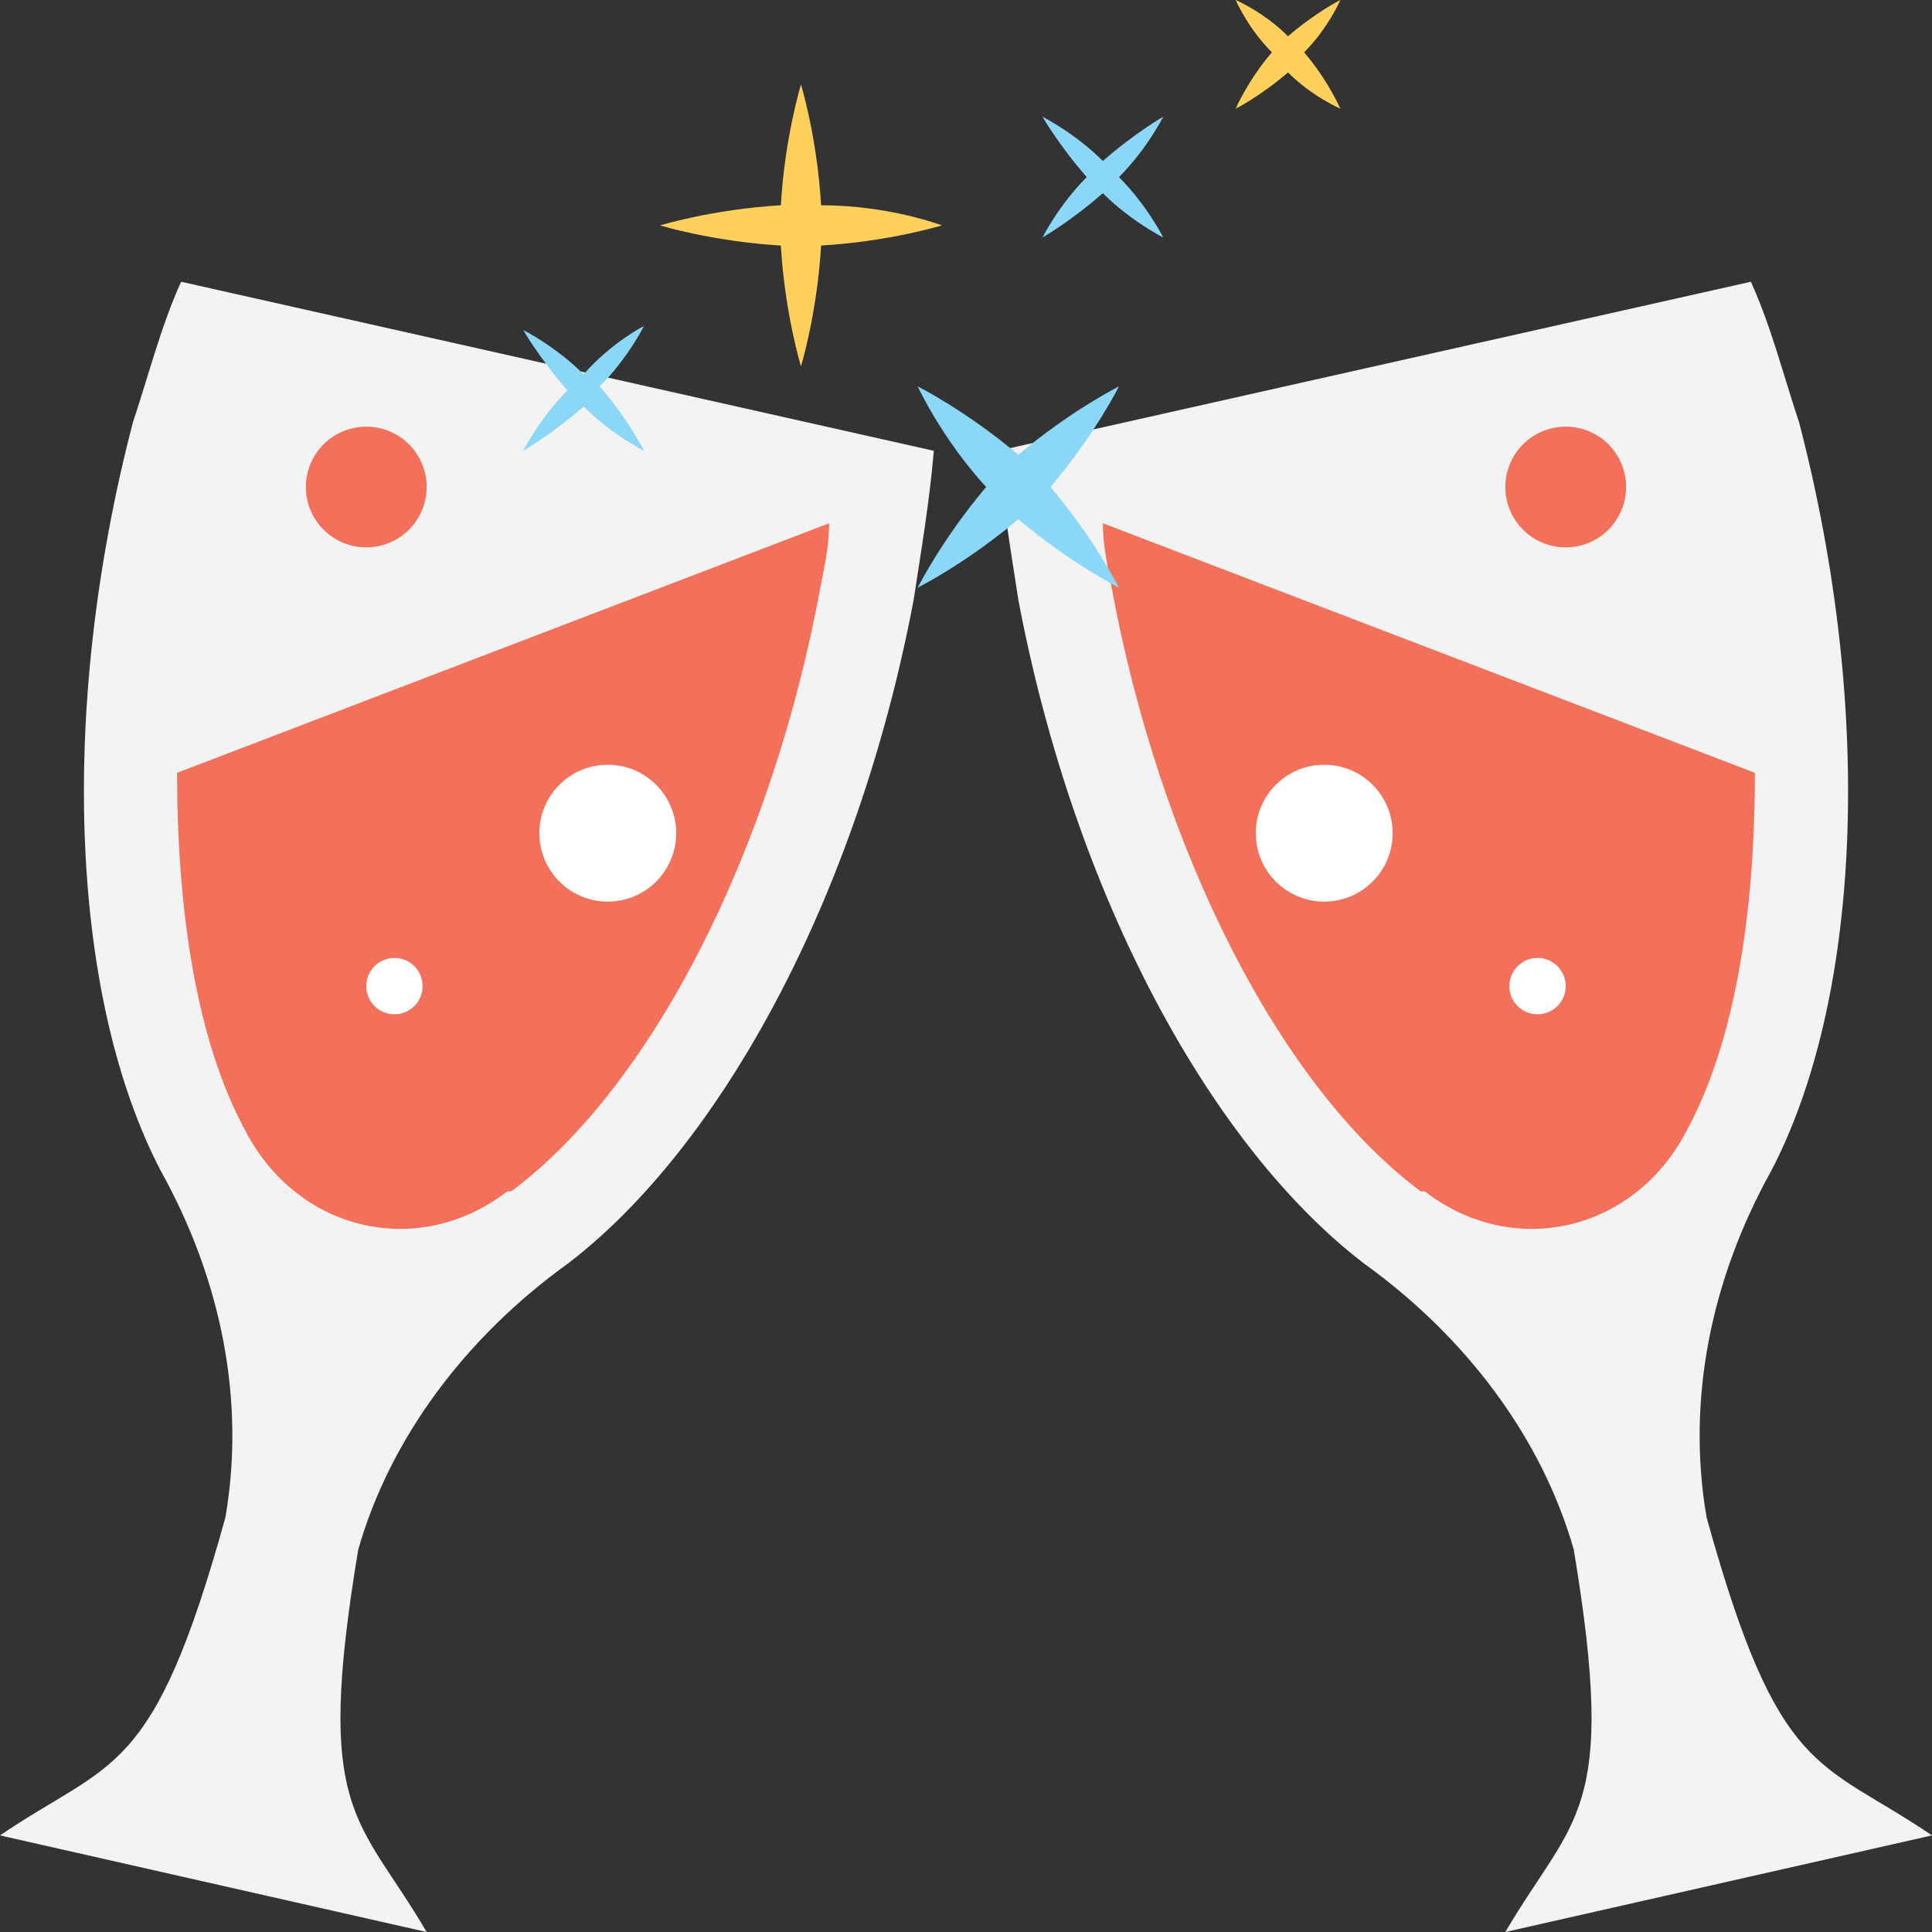 <?xml version="1.0" encoding="utf-8"?>
<!-- Generator: Adobe Illustrator 18.0.0, SVG Export Plug-In . SVG Version: 6.00 Build 0)  -->
<!DOCTYPE svg PUBLIC "-//W3C//DTD SVG 1.1//EN" "http://www.w3.org/Graphics/SVG/1.1/DTD/svg11.dtd">
<svg version="1.1" id="Layer_1" xmlns="http://www.w3.org/2000/svg" xmlns:xlink="http://www.w3.org/1999/xlink" x="0px" y="0px"
	 viewBox="0 0 48 48" enable-background="new 0 0 48 48" xml:space="preserve">
<rect x="0" y="0" width="48" height="48" fill="#333333" stroke="none"/>
<g>
	<g>
		<g>
			<g>
				<g>
					<path fill="#F3F3F3" d="M39.1,38.5c1.1,6.6,0,6.6-1.7,9.5L48,45.6c-2.8-1.9-3.8-1.4-5.6-7.9c-0.5-2.9,0.1-5.9,1.6-8.6
						c2.2-4.2,2.6-11.3,0.7-18.6C44.3,9.3,44,8.1,43.5,7l-18.7,4.2c0.1,1.2,0.3,2.4,0.5,3.7c1.4,7.4,4.8,13.6,8.6,16.5
						C36.4,33.2,38.3,35.7,39.1,38.5z"/>
					<g>
						<path fill="#F3705A" d="M41.9,28.1C41.9,28.1,41.9,28.1,41.9,28.1c-1.3,2.5-4.3,3.2-6.5,1.5c0,0,0,0-0.1,0
							c-3.5-2.6-6.5-8.5-7.7-15.1c-0.1-0.5-0.2-1-0.2-1.5l16.2,6.2C43.6,22.7,43.1,25.9,41.9,28.1z"/>
					</g>
				</g>
				<circle fill="#FFFFFF" cx="38.2" cy="24.5" r="0.7"/>
				<circle fill="#FFFFFF" cx="32.9" cy="20.7" r="1.7"/>
				<circle fill="#F3705A" cx="38.9" cy="12.1" r="1.5"/>
			</g>
			<g>
				<g>
					<path fill="#F3F3F3" d="M8.9,38.5c-1.1,6.6,0,6.6,1.7,9.5L0,45.6c2.8-1.9,3.8-1.4,5.6-7.9c0.5-2.9-0.1-5.9-1.6-8.6
						c-2.2-4.2-2.6-11.3-0.7-18.6C3.7,9.3,4,8.1,4.5,7l18.7,4.2c-0.1,1.2-0.3,2.4-0.5,3.7c-1.4,7.4-4.8,13.6-8.6,16.5
						C11.6,33.2,9.7,35.7,8.9,38.5z"/>
					<g>
						<path fill="#F3705A" d="M6.1,28.1C6.1,28.1,6.1,28.1,6.1,28.1c1.3,2.5,4.3,3.2,6.5,1.5c0,0,0,0,0.1,0
							c3.5-2.6,6.5-8.5,7.7-15.1c0.1-0.5,0.2-1,0.2-1.5L4.4,19.2C4.4,22.7,4.9,25.9,6.1,28.1z"/>
					</g>
				</g>
				<circle fill="#FFFFFF" cx="9.8" cy="24.5" r="0.7"/>
				<circle fill="#FFFFFF" cx="15.1" cy="20.7" r="1.7"/>
				<circle fill="#F3705A" cx="9.1" cy="12.1" r="1.5"/>
			</g>
		</g>
		<g>
			<path fill="#FFD15C" d="M23.4,5.6c0,0-1.3,0.4-3,0.5c-0.1,1.7-0.5,3-0.5,3s-0.4-1.3-0.5-3c-1.7-0.1-3-0.5-3-0.5s1.3-0.4,3-0.5
				c0.1-1.7,0.5-3,0.5-3s0.4,1.3,0.5,3C22.1,5.1,23.4,5.6,23.4,5.6z"/>
		</g>
		<g>
			<path fill="#8AD7F8" d="M27.8,14.6c0,0-1.2-0.6-2.5-1.7c-1.3,1.1-2.5,1.7-2.5,1.7s0.6-1.2,1.7-2.5c-1.1-1.2-1.7-2.5-1.7-2.5
				s1.2,0.6,2.5,1.7c1.3-1.1,2.5-1.7,2.5-1.7s-0.6,1.2-1.7,2.5C27.2,13.4,27.8,14.6,27.8,14.6z"/>
		</g>
		<g>
			<path fill="#8AD7F8" d="M28.9,5.9c0,0-0.8-0.4-1.5-1.1c-0.8,0.7-1.5,1.1-1.5,1.1s0.4-0.8,1.1-1.5c-0.7-0.8-1.1-1.5-1.1-1.5
				s0.8,0.4,1.5,1.1c0.8-0.7,1.5-1.1,1.5-1.1s-0.4,0.8-1.1,1.5C28.5,5.1,28.9,5.9,28.9,5.9z"/>
		</g>
		<g>
			<path fill="#8AD7F8" d="M16,11.2c0,0-0.8-0.4-1.5-1.1c-0.8,0.7-1.5,1.1-1.5,1.1s0.4-0.8,1.1-1.5c-0.7-0.8-1.1-1.5-1.1-1.5
				s0.8,0.4,1.5,1.1C15.2,8.5,16,8.1,16,8.1s-0.4,0.8-1.1,1.5C15.6,10.4,16,11.2,16,11.2z"/>
		</g>
		<g>
			<path fill="#FFD15C" d="M33.3,2.7c0,0-0.7-0.3-1.3-0.9c-0.7,0.6-1.3,0.9-1.3,0.9S31,2,31.6,1.3C31,0.7,30.7,0,30.7,0
				s0.7,0.3,1.3,0.9C32.7,0.3,33.3,0,33.3,0S33,0.7,32.4,1.3C33,2,33.3,2.7,33.3,2.7z"/>
		</g>
	</g>
</g>
</svg>
